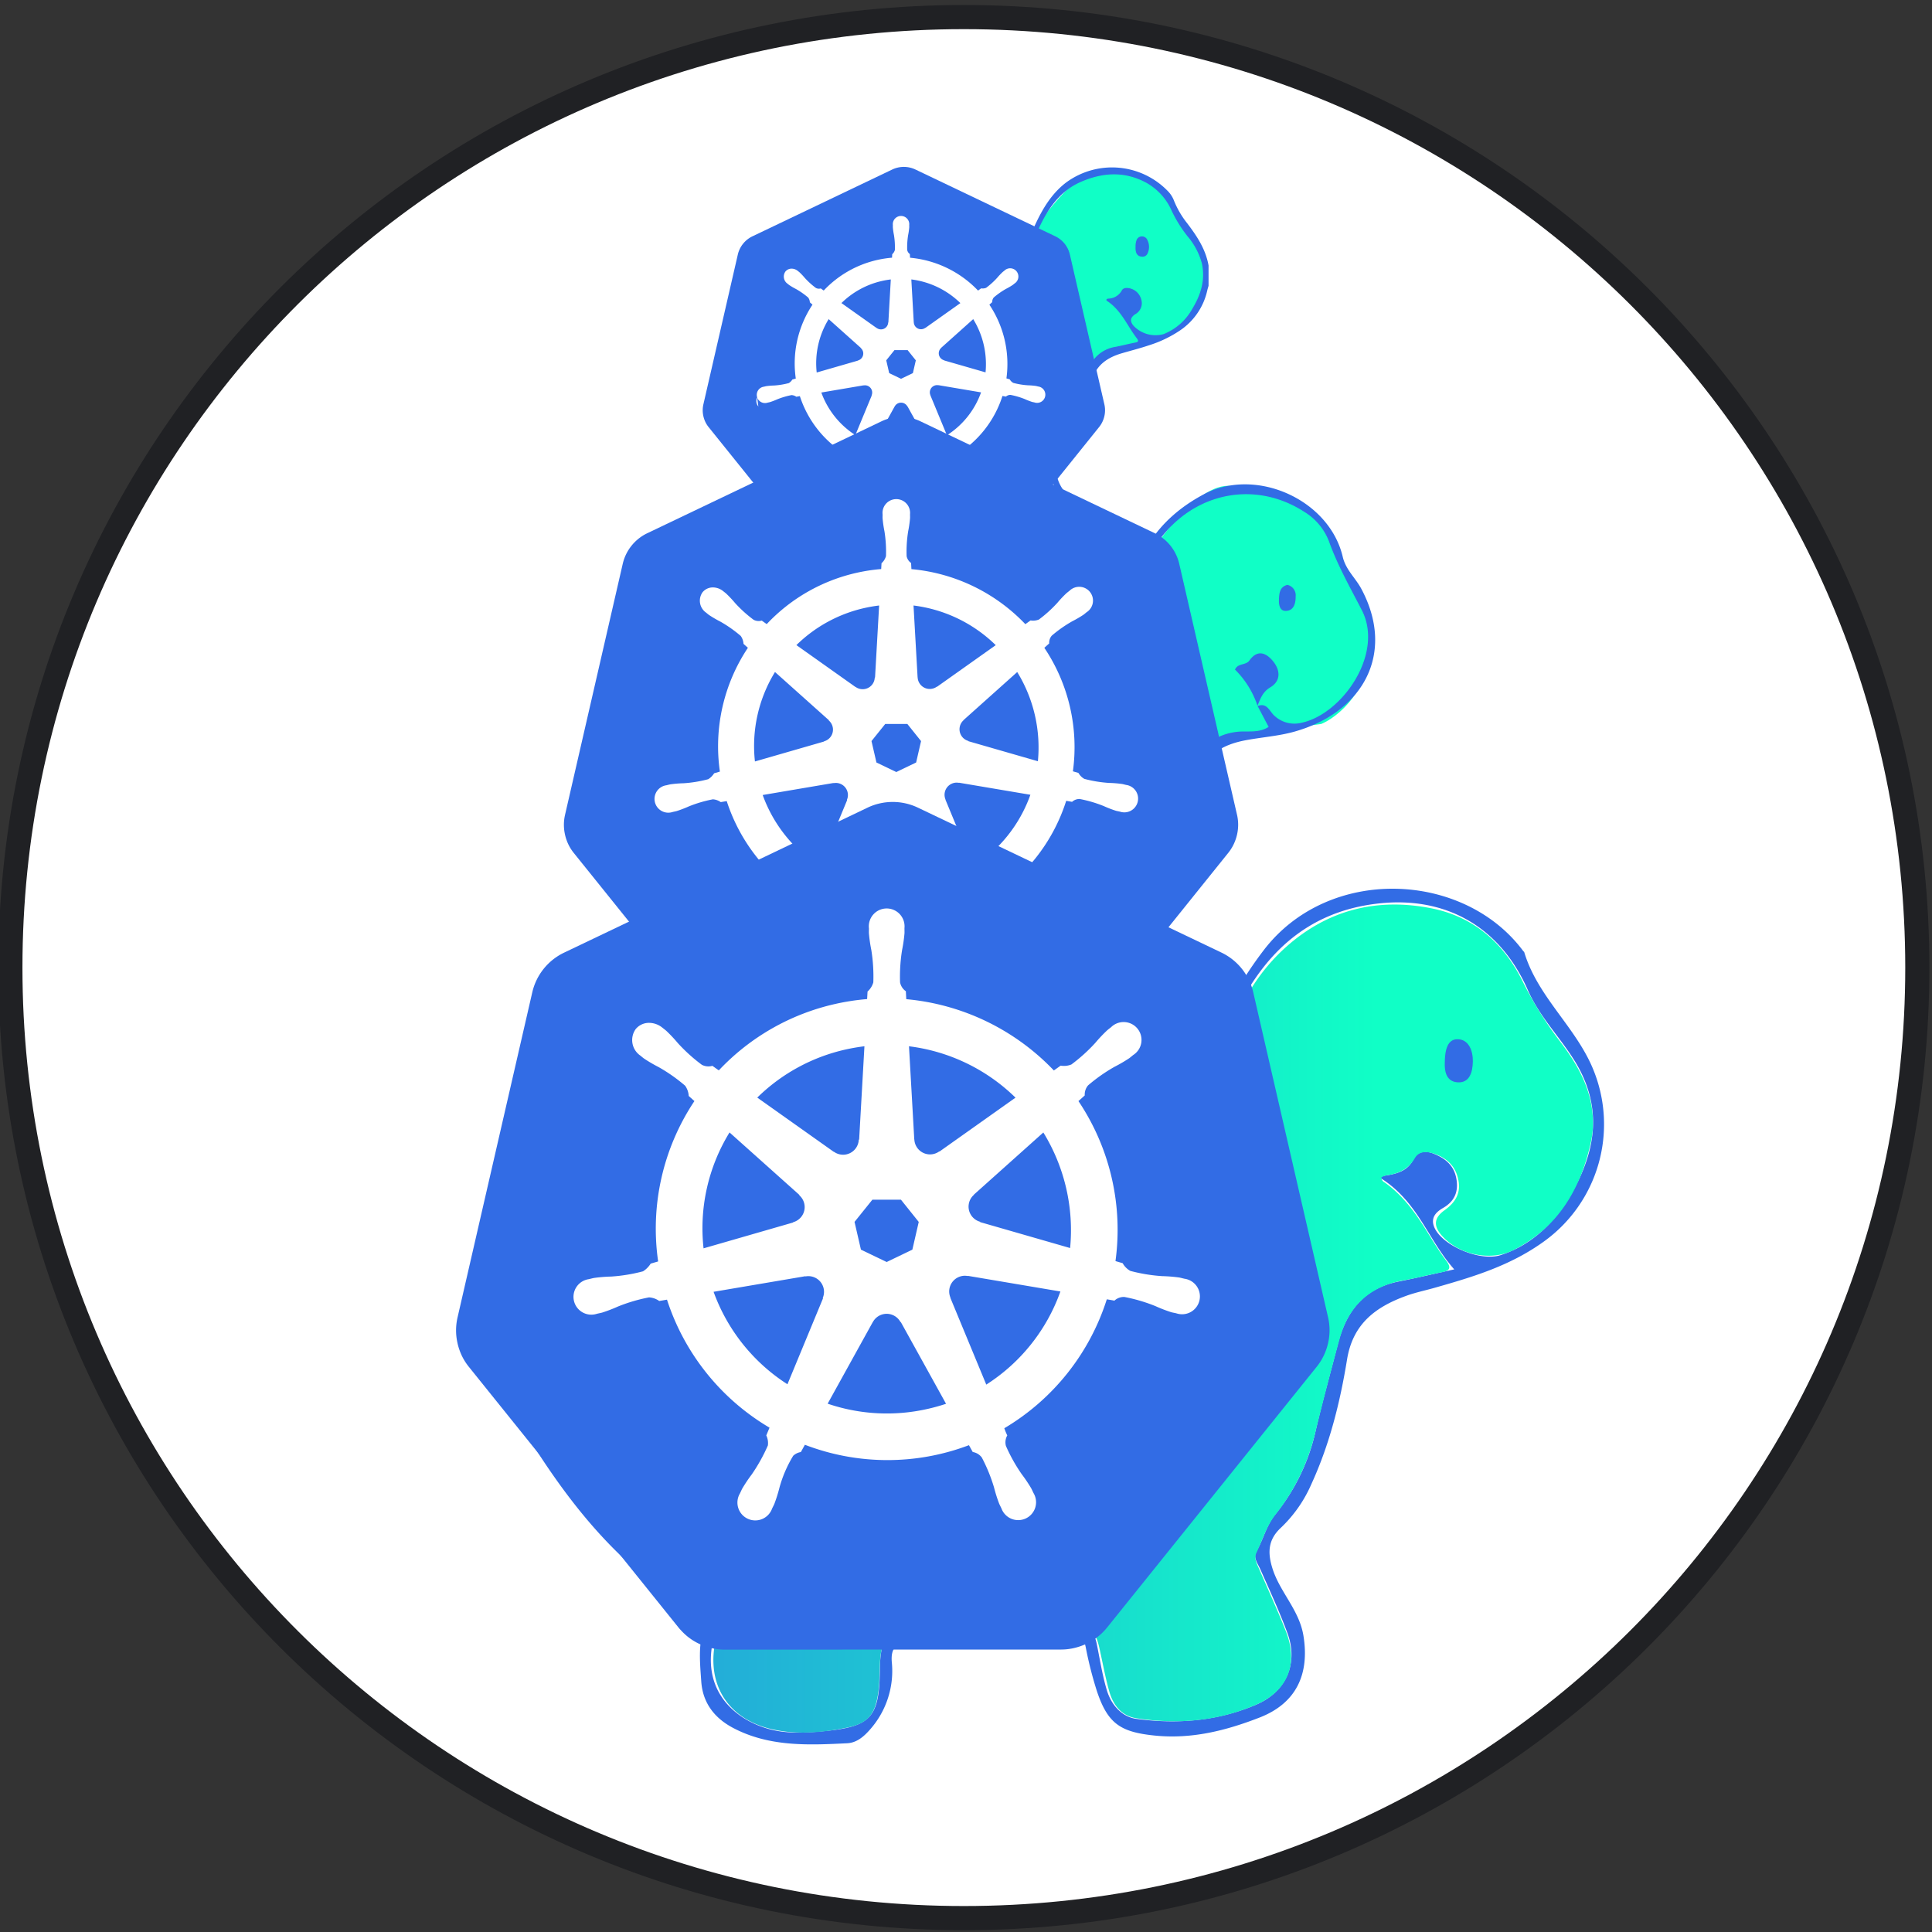<svg xmlns="http://www.w3.org/2000/svg" xmlns:xlink="http://www.w3.org/1999/xlink" data-name="Layer 1" viewBox="0 0 400 400"><rect x="0" y="0" width="400" height="400" fill="#333333" stroke="none"/><rect id="backgroundrect" width="100%" height="100%" x="0" y="0" fill="none" stroke="none"/><defs><style>.cls-1{fill:url(#linear-gradient);}.cls-2{fill:url(#linear-gradient-2);}.cls-3{fill:none;}.cls-4{fill:#326ce5;}.cls-5{fill:#fff;}.cls-6{fill:url(#linear-gradient-3);}</style><linearGradient id="linear-gradient" x1="181.04" y1="121.687" x2="233.395" y2="121.687" gradientUnits="userSpaceOnUse"><stop offset="0" stop-color="#326de6"/><stop offset="1" stop-color="#10ffc6"/></linearGradient><linearGradient id="linear-gradient-2" x1="153.856" y1="42.109" x2="194.099" y2="42.109" xlink:href="#linear-gradient"/><linearGradient id="linear-gradient-3" x1="40.127" y1="287.017" x2="284.873" y2="287.017" xlink:href="#linear-gradient"/></defs><title>kubernetes-cluster-logos_final</title><g class="currentLayer" style=""><title>Layer 1</title><path fill="#ffffff" fill-opacity="1" stroke="#202124" stroke-opacity="1" stroke-width="5" stroke-dasharray="none" stroke-linejoin="miter" stroke-linecap="butt" stroke-dashoffset="" fill-rule="nonzero" opacity="1" marker-start="" marker-mid="" marker-end="" d="M2.147,200.33 C2.147,91.604 90.49,3.536 199.556,3.536 C308.621,3.536 396.964,91.604 396.964,200.33 C396.964,309.057 308.621,397.125 199.556,397.125 C90.49,397.125 2.147,309.057 2.147,200.33 z" id="svg_40" class=""/><g class=""><path class="cls-1" d="M237.892,115.062 s10.213,-16.487 17.804,-14.27 s16.153,1.104 22.12,15.438 c4.176,10.03 7.334,8.395 6.186,17.762 c-1.53,12.472 -10.427,15.89 -10.427,15.89 l-21.149,2.801 z" id="svg_1"/><path class="cls-2" d="M213.827,48.099 s9.353,-14.494 14.96,-12.857 s11.515,-0.264 15.922,10.322 c3.084,7.408 5.417,6.2 4.568,13.117 c-1.13,9.211 -10.431,11.472 -10.431,11.472 l-8.969,3.174 l-4.75,3.936 z" id="svg_2"/><path class="cls-3" d="M210.327,89.801 c0.799,-0.492 0.861,-0.934 0.238,-1.617 a5.128,5.128 0 0 0 -0.95,-0.811 a7.373,7.373 0 0 0 -4.733,-1.038 a6.848,6.848 0 0 0 -3.515,1.28 l-0.571,6.033 a33.895,33.895 0 0 0 4.67,-1.42 A29.735,29.735 0 0 0 210.327,89.801 z" id="svg_3"/><path class="cls-3" d="M214.558,72.741 c-0.55,-1.032 -1.065,-2.084 -1.566,-3.141 c-0.897,-1.889 -1.642,-3.842 -2.367,-5.803 c-0.142,-0.383 -0.255,-0.841 -0.846,-0.716 a3.886,3.886 0 0 0 -2.057,2.43 c0.014,0.065 0.034,0.174 0.062,0.281 c0.394,1.51 0.766,3.026 1.19,4.527 A9.364,9.364 0 0 0 210.998,74.305 c1.505,1.616 1.643,1.609 3.26,0.131 A1.228,1.228 0 0 0 214.558,72.741 z" id="svg_4"/><path class="cls-3" d="M208.702,85.025 a10.627,10.627 0 0 1 3.25,2.467 c0.145,0.151 0.277,0.422 0.532,0.315 c0.25,-0.105 0.168,-0.392 0.166,-0.602 a10.402,10.402 0 0 0 -0.567,-2.866 a5.989,5.989 0 0 1 0.089,-3.705 a15.556,15.556 0 0 1 1.319,-3.073 c0.149,-0.251 0.462,-0.533 0.28,-0.823 c-0.179,-0.286 -0.579,-0.156 -0.861,-0.113 c-1.785,0.275 -2.822,-0.538 -3.49,-2.148 c-0.836,-2.012 -1.663,-4.025 -2.422,-6.067 c-0.964,-2.594 -0.716,-4.875 1.635,-6.661 a1.439,1.439 0 0 0 0.414,-1.999 A48.353,48.353 0 0 0 204.695,52.475 l-0.235,2.479 a17.58,17.58 0 0 1 1.951,3.967 a3.404,3.404 0 0 1 -0.658,3.426 l-0.696,-1.306 a3.776,3.776 0 0 1 -1.371,2.092 l-0.354,3.735 a2.656,2.656 0 0 1 2.408,1.233 c1.848,2.959 3.615,5.975 4.331,9.454 a4.099,4.099 0 0 1 -1.621,4.289 c-2.022,1.604 -4.43,2.351 -6.83,3.104 l-0.081,0.853 q0.452,-0.249 0.931,-0.474 A7.153,7.153 0 0 1 208.702,85.025 z" id="svg_5"/><path class="cls-3" d="M204.885,58.658 c-0.184,-0.481 -0.425,-0.924 -0.645,-1.381 l-0.179,1.893 l0.996,1.869 A3.981,3.981 0 0 0 204.885,58.658 z" id="svg_6"/><path class="cls-3" d="M207.923,80.922 a2.349,2.349 0 0 0 1.096,-3.096 a19.364,19.364 0 0 0 -1.172,-2.865 c-0.937,-1.966 -2.111,-3.811 -2.958,-5.823 c-0.428,-1.015 -0.769,-1.242 -1.688,-0.891 l-0.204,2.153 l0.33,12.717 A17.874,17.874 0 0 0 207.923,80.922 z" id="svg_7"/><path class="cls-3" d="M214.891,85.053 a8.604,8.604 0 0 0 2.284,-5.938 c0,-0.418 0.002,-0.836 -0.002,-1.254 a1.107,1.107 0 0 0 -0.034,-0.248 c-0.191,-0.802 -0.654,-0.982 -1.232,-0.427 a8.781,8.781 0 0 0 -2.336,3.227 a5.892,5.892 0 0 0 0.002,4.407 C213.895,85.592 214.396,85.652 214.891,85.053 z" id="svg_8"/><path class="cls-3" d="M245.87,48.926 a27.606,27.606 0 0 1 -3.268,-5.245 a12.242,12.242 0 0 0 -5.235,-5.823 c-4.526,-2.471 -9.143,-2.168 -13.706,-0.148 c-3.549,1.571 -5.903,4.425 -7.694,7.774 c-3.018,5.645 -3.811,11.344 -0.291,17.104 a10.239,10.239 0 0 1 1.306,7.801 a7.063,7.063 0 0 0 1.285,6.252 a3.245,3.245 0 0 1 0.564,2.781 a16.855,16.855 0 0 1 -8.962,12.349 L199.906,104.826 c1.562,-0.379 2.068,-0.044 2.425,1.539 c0.306,1.361 0.544,2.741 0.911,4.085 a3.458,3.458 0 0 0 3.463,2.845 c0.195,0.017 0.387,0.059 0.581,0.075 a20.096,20.096 0 0 0 10.076,-1.526 c2.864,-1.285 3.881,-3.88 2.763,-6.798 c-0.8,-2.087 -1.693,-4.134 -2.661,-6.148 a1.606,1.606 0 0 1 -0.186,-1.443 a19.449,19.449 0 0 1 2.059,-3.915 a18.671,18.671 0 0 0 3.498,-7.354 c0.747,-2.979 1.467,-5.965 2.293,-8.922 a7.018,7.018 0 0 1 5.738,-5.438 c1.398,-0.269 2.778,-0.628 4.174,-0.902 c0.637,-0.125 0.753,-0.311 0.343,-0.857 c-0.569,-0.758 -1.097,-1.55 -1.596,-2.356 c-1.238,-2 -2.478,-3.994 -4.491,-5.34 c-0.115,-0.077 -0.262,-0.173 -0.221,-0.321 c0.067,-0.236 0.306,-0.201 0.492,-0.232 a3.246,3.246 0 0 0 2.665,-1.635 c0.319,-0.623 0.96,-0.612 1.557,-0.514 a3.198,3.198 0 0 1 2.514,2.411 a2.59,2.59 0 0 1 -1.294,2.989 c-0.987,0.684 -1.104,1.383 -0.384,2.311 a6.247,6.247 0 0 0 6.326,1.78 a11.801,11.801 0 0 0 5.905,-5.228 c1.771,-2.91 2.724,-5.995 1.97,-9.425 A14.35,14.35 0 0 0 245.87,48.926 zm-8.313,3.619 a1.116,1.116 0 0 1 -1.199,0.589 a1.228,1.228 0 0 1 -1.1,-0.772 a3.014,3.014 0 0 1 -0.152,-1.233 a3.543,3.543 0 0 1 0.174,-1.316 a1.163,1.163 0 0 1 1.019,-0.862 a1.208,1.208 0 0 1 1.196,0.625 A3.202,3.202 0 0 1 237.557,52.545 z" id="svg_9"/><path d="M198.608,92.593 c-0.009,1.418 0.101,1.515 1.487,1.231 c0.236,-0.048 0.465,-0.123 0.7,-0.176 l0.571,-6.033 A6.307,6.307 0 0 0 198.608,92.593 z" id="svg_10" class=""/><path class="cls-4" d="M245.81,46.244 a18.759,18.759 0 0 1 -2.742,-4.683 a5.719,5.719 0 0 0 -1.185,-1.899 a16.053,16.053 0 0 0 -21.198,-1.843 c-2.939,2.253 -4.797,5.351 -6.329,8.635 a18.424,18.424 0 0 0 -0.244,15.813 c0.459,1.048 1.008,2.055 1.487,3.094 a5.66,5.66 0 0 1 0.292,4.397 c-0.248,0.702 -0.668,0.793 -1.078,0.253 a10.877,10.877 0 0 1 -1.882,-3.336 a68.561,68.561 0 0 0 -5.483,-12.66 a23.834,23.834 0 0 0 -2.546,-3.722 L204.695,52.475 a48.353,48.353 0 0 1 4.353,7.278 a1.439,1.439 0 0 1 -0.414,1.999 c-2.351,1.787 -2.599,4.067 -1.635,6.661 c0.759,2.042 1.587,4.055 2.422,6.067 c0.669,1.61 1.705,2.423 3.49,2.148 c0.282,-0.044 0.682,-0.173 0.861,0.113 c0.182,0.29 -0.132,0.572 -0.28,0.823 a15.556,15.556 0 0 0 -1.319,3.073 a5.989,5.989 0 0 0 -0.089,3.705 a10.402,10.402 0 0 1 0.567,2.866 c0.003,0.211 0.085,0.497 -0.166,0.602 c-0.256,0.107 -0.387,-0.164 -0.532,-0.315 a10.627,10.627 0 0 0 -3.25,-2.467 a7.153,7.153 0 0 0 -6.233,0.3 q-0.479,0.225 -0.931,0.474 l-0.172,1.815 a6.848,6.848 0 0 1 3.515,-1.28 a7.373,7.373 0 0 1 4.733,1.038 a5.128,5.128 0 0 1 0.95,0.811 c0.623,0.683 0.56,1.125 -0.238,1.617 a29.735,29.735 0 0 1 -4.862,2.426 a33.895,33.895 0 0 1 -4.67,1.42 L199.625,106.005 c1.177,-0.336 1.305,-0.268 1.567,0.961 a33.115,33.115 0 0 0 0.994,3.807 c1.01,2.957 2.436,3.979 5.535,4.23 a21.822,21.822 0 0 0 10.502,-1.981 c3.346,-1.439 4.697,-5.245 3.266,-8.933 a25.61,25.61 0 0 0 -1.743,-3.243 a8.625,8.625 0 0 1 -0.879,-2.076 a3.33,3.33 0 0 1 0.942,-3.583 c2.185,-2.025 3.203,-4.736 4.16,-7.459 a35.262,35.262 0 0 0 1.877,-7.634 c0.459,-3.995 2.943,-5.947 6.486,-6.973 c1.85,-0.536 3.717,-1.014 5.544,-1.629 a24.579,24.579 0 0 0 6.333,-3.011 a13.476,13.476 0 0 0 5.744,-8.351 c0.072,-0.325 0.177,-0.644 0.266,-0.965 V54.975 C249.633,51.619 247.816,48.885 245.81,46.244 zM210.998,74.305 a9.364,9.364 0 0 1 -2.025,-3.986 c-0.424,-1.501 -0.796,-3.017 -1.19,-4.527 c-0.028,-0.107 -0.048,-0.217 -0.062,-0.281 a3.886,3.886 0 0 1 2.057,-2.43 c0.591,-0.125 0.704,0.334 0.846,0.716 c0.726,1.96 1.47,3.913 2.367,5.803 c0.502,1.057 1.016,2.109 1.566,3.141 a1.228,1.228 0 0 1 -0.3,1.695 C212.641,75.914 212.503,75.921 210.998,74.305 zm2.571,6.108 a8.781,8.781 0 0 1 2.336,-3.227 c0.578,-0.556 1.041,-0.375 1.232,0.427 a1.107,1.107 0 0 1 0.034,0.248 c0.003,0.418 0.002,0.836 0.002,1.254 a8.604,8.604 0 0 1 -2.284,5.938 c-0.495,0.599 -0.996,0.539 -1.319,-0.233 A5.892,5.892 0 0 1 213.569,80.413 zM246.857,63.932 a11.801,11.801 0 0 1 -5.905,5.228 a6.247,6.247 0 0 1 -6.326,-1.78 c-0.719,-0.928 -0.603,-1.627 0.384,-2.311 a2.59,2.59 0 0 0 1.294,-2.989 A3.198,3.198 0 0 0 233.789,59.669 c-0.597,-0.098 -1.238,-0.109 -1.557,0.514 a3.246,3.246 0 0 1 -2.665,1.635 c-0.185,0.031 -0.425,-0.004 -0.492,0.232 c-0.042,0.148 0.105,0.244 0.221,0.321 c2.014,1.346 3.253,3.34 4.491,5.34 c0.499,0.806 1.027,1.598 1.596,2.356 c0.41,0.546 0.293,0.732 -0.343,0.857 c-1.397,0.274 -2.777,0.634 -4.174,0.902 a7.018,7.018 0 0 0 -5.738,5.438 c-0.826,2.957 -1.546,5.944 -2.293,8.922 a18.671,18.671 0 0 1 -3.498,7.354 a19.449,19.449 0 0 0 -2.059,3.915 a1.606,1.606 0 0 0 0.186,1.443 c0.968,2.014 1.861,4.061 2.661,6.148 c1.118,2.918 0.101,5.513 -2.763,6.798 a20.096,20.096 0 0 1 -10.076,1.526 c-0.194,-0.016 -0.386,-0.058 -0.581,-0.075 a3.458,3.458 0 0 1 -3.463,-2.845 c-0.367,-1.344 -0.605,-2.724 -0.911,-4.085 c-0.356,-1.583 -0.862,-1.918 -2.425,-1.539 l9.964,-13.055 a16.855,16.855 0 0 0 8.962,-12.349 a3.245,3.245 0 0 0 -0.564,-2.781 a7.063,7.063 0 0 1 -1.285,-6.252 a10.239,10.239 0 0 0 -1.306,-7.801 c-3.52,-5.76 -2.727,-11.459 0.291,-17.104 c1.79,-3.349 4.145,-6.202 7.694,-7.774 c4.562,-2.02 9.18,-2.323 13.706,0.148 a12.242,12.242 0 0 1 5.235,5.823 a27.606,27.606 0 0 0 3.268,5.245 a14.35,14.35 0 0 1 2.957,5.58 C249.581,57.937 248.628,61.021 246.857,63.932 z" id="svg_11"/><path class="cls-4" d="M236.3,48.95 a1.163,1.163 0 0 0 -1.019,0.862 a3.543,3.543 0 0 0 -0.174,1.316 a3.014,3.014 0 0 0 0.152,1.233 a1.228,1.228 0 0 0 1.1,0.772 a1.116,1.116 0 0 0 1.199,-0.589 a3.202,3.202 0 0 0 -0.061,-2.97 A1.208,1.208 0 0 0 236.3,48.95 z" id="svg_12"/><path d="M203.201,68.245 c0.919,-0.351 1.26,-0.123 1.688,0.891 c0.847,2.012 2.021,3.857 2.958,5.823 a19.364,19.364 0 0 1 1.172,2.865 a2.349,2.349 0 0 1 -1.096,3.096 a17.874,17.874 0 0 1 -4.596,2.194 l-0.33,-12.717 z" id="svg_13" class=""/><path class="cls-4" d="M211.497,106.942 c4.259,3.159 8.429,6.15 11.296,10.584 c4.417,6.832 6.785,14.406 8.512,22.241 a18.864,18.864 0 0 0 1.949,5.765 c0.398,0.666 0.679,1.725 1.637,1.586 c1.119,-0.163 1.224,-1.301 1.366,-2.213 c0.438,-2.815 -0.474,-5.386 -1.596,-7.884 c-1.545,-3.44 -2.372,-6.921 -0.961,-10.627 c0.895,3.54 0.55,7.435 2.567,10.646 a10.367,10.367 0 0 1 1.013,9.018 c-1.124,3.644 -1.557,7.103 0.527,10.61 c0.956,1.609 0.444,3.58 -0.185,5.181 c-2.273,5.785 -6.043,10.787 -11.756,13.029 c-25.241,9.907 -49.776,8.729 -73.056,-6.024 c-2.955,-1.873 -5.634,-4.184 -9.336,-6.964 c4.778,8.779 9.801,15.858 16.81,21.279 c2.023,1.564 2.55,2.819 1.783,5.423 c-2.463,8.361 4.414,15.115 13.012,13.061 a18.074,18.074 0 0 1 3.554,-0.905 c3.173,-0.075 4.06,-1.854 4.361,-4.689 c0.646,-6.09 1.918,-6.907 7.986,-5.215 c5.296,1.476 10.631,2.473 16.106,1.575 c3.749,-0.615 4.95,1.002 4.69,4.448 c-0.307,4.083 1.535,6.775 5.445,7.975 a22.521,22.521 0 0 0 15.188,-0.724 c3.438,-1.37 5.267,-4.25 4.076,-8.275 c-0.617,-2.086 -0.867,-4.347 -1.833,-6.25 c-1.941,-3.826 -0.586,-6.797 1.97,-9.493 a30.332,30.332 0 0 0 6.649,-11.129 c1.206,-3.47 2.522,-6.903 3.83,-10.336 c1.593,-4.179 4.509,-6.607 9.074,-7.125 c2.098,-0.238 4.363,0.34 6.482,-1.013 c-0.79,-1.495 -1.541,-2.917 -2.292,-4.339 l-0.074,0.068 c2.012,-0.915 2.558,1.089 3.543,1.944 a6.066,6.066 0 0 0 5.637,1.469 c8.394,-1.777 17.132,-14.268 12.486,-23.299 c-2.409,-4.683 -5.024,-9.259 -6.811,-14.274 a12.385,12.385 0 0 0 -5.155,-6.128 c-9.737,-6.266 -21.806,-4.236 -29.199,4.876 c-3.773,4.65 -5.881,9.978 -7.168,15.72 c0.679,-10.978 5.949,-19.056 15.598,-24.19 c10.796,-5.744 26.014,1.099 28.778,12.942 c0.625,2.677 2.632,4.357 3.836,6.604 c7.109,13.261 0.505,25.53 -13.803,29.578 c-3.258,0.922 -6.707,1.153 -10.054,1.777 c-5.132,0.956 -8.804,3.204 -10.426,8.825 c-2.176,7.541 -4.608,15.088 -11.107,20.505 c-2.696,2.247 -0.922,5.496 0.118,8.019 c4.118,9.985 1.47,14.983 -9.04,16.549 c-1.334,0.199 -2.655,0.486 -5.229,0.964 a57.703,57.703 0 0 1 11.004,10.493 c2.953,3.441 4.847,7.437 7.004,11.377 A142.127,142.127 0 0 1 250.633,254.737 a15.836,15.836 0 0 0 3.25,5.609 c0.646,0.737 0.963,2.442 2.263,1.797 c0.749,-0.371 1.152,-1.777 1.384,-2.791 c0.873,-3.809 -0.262,-7.331 -2.059,-10.6 c-10.338,-18.81 -6.088,-35.944 6.138,-51.985 c13.458,-17.658 41.432,-16.399 53.717,0.083 c0.081,0.109 0.223,0.193 0.259,0.312 c2.782,9.249 10.692,15.485 14.272,24.247 a29.886,29.886 0 0 1 -10.138,35.579 c-7.029,5.094 -14.728,7.369 -22.682,9.634 c-1.964,0.559 -3.98,0.97 -5.893,1.665 c-6.296,2.289 -11.042,5.758 -12.247,13.159 c-1.441,8.859 -3.607,17.598 -7.401,25.845 a27.608,27.608 0 0 1 -6.255,8.968 c-2.693,2.482 -2.845,5.129 -1.787,8.487 c1.553,4.928 5.544,8.575 6.411,13.926 c1.295,7.986 -1.511,13.979 -9.069,16.921 c-7.018,2.732 -14.179,4.541 -21.9,3.719 c-6.868,-0.731 -9.55,-2.416 -11.796,-9.187 a79.069,79.069 0 0 1 -2.311,-9.08 c-0.306,-1.5 -0.673,-2.234 -2.36,-1.68 c-10.298,3.379 -20.795,1.195 -31.22,1.062 c-0.953,-0.012 -1.911,-0.01 -2.858,-0.101 c-2.799,-0.271 -3.939,0.856 -3.716,3.754 a18.282,18.282 0 0 1 -4.5,13.994 c-1.338,1.534 -2.807,2.751 -4.742,2.848 c-8.043,0.404 -16.129,0.761 -23.584,-3.16 c-3.847,-2.023 -6.316,-5.155 -6.621,-9.626 c-0.25,-3.664 -0.651,-7.407 0.495,-10.953 c0.582,-1.8 -0.107,-2.54 -1.372,-3.255 c-14.657,-8.283 -25.054,-20.746 -33.909,-34.683 c-1.353,-2.13 -4.945,-4.519 -0.194,-6.97 c0.163,-0.084 0.23,-0.5 0.22,-0.756 c-0.291,-7.085 4.24,-11.626 8.21,-16.72 c3.06,-3.927 3.771,-9.261 5.083,-14.037 c6.625,-24.115 17.589,-44.806 41.825,-55.611 a21.638,21.638 0 0 0 2.142,-1.183 a6.029,6.029 0 0 0 0.745,-0.656 a8.248,8.248 0 0 0 -1.232,-0.937 c-7.418,-3.693 -8.628,-5.867 -6.728,-13.905 c0.513,-2.169 0.072,-3.21 -1.54,-4.391 c-8.27,-6.061 -13.408,-14.572 -17.89,-23.5 c-1.836,-3.657 0.69,-7.389 2.729,-9.318 c6.569,-6.212 8.53,-14.738 12.418,-22.23 c4.413,-8.504 10.216,-15.442 18.516,-20.106 c2.253,-1.266 2.571,-2.094 0.897,-3.848 l-0.003,0.014 c3.229,1.587 6.213,0.718 9.122,-0.908 l-0.099,-0.137 c6.042,0.345 12.073,-0.986 18.13,-0.094 c0.789,0.116 0.836,-0.878 0.828,-1.564 l-0.129,0.158 c3.217,3.469 7.197,4.12 12.614,1.664 M285.29,243.577 c3.862,-0.405 6.183,-1.025 7.447,-3.752 c0.62,-1.338 2.323,-1.655 3.954,-1.017 c2.423,0.949 4.261,2.358 4.804,5.076 c0.546,2.734 -0.296,4.823 -2.736,6.22 c-1.579,0.904 -2.596,2.118 -1.795,4.003 c1.618,3.807 9.483,7.115 13.691,5.761 c6.744,-2.17 11.369,-6.955 14.757,-12.856 c5.132,-8.937 6.391,-18.043 0.578,-27.41 c-3.077,-4.958 -7.261,-9.134 -9.646,-14.582 c-5.735,-13.101 -16.978,-19.522 -30.949,-17.965 c-15.19,1.693 -24.36,11.004 -30.321,24.18 c-5.067,11.198 -5.459,22.619 0.987,33.27 c3.283,5.424 4.576,10.573 3.261,16.599 c-1.147,5.256 -0.935,10.273 2.75,14.66 c1.658,1.974 1.436,4.43 0.998,6.657 c-2.196,11.163 -8.256,19.882 -18.09,25.417 c-17.413,9.801 -36.295,14.225 -56.286,14.643 c-20.355,0.425 -39.811,-2.569 -58.015,-12.257 c-5.732,-3.051 -10.944,-6.831 -16.757,-10.828 c5.374,10.539 19.832,25.483 31.388,32.162 c2.919,1.687 3.711,3.251 2.755,6.446 c-3.429,11.449 3.629,17.8 10.889,19.905 c3.694,1.071 7.523,0.888 11.355,0.536 c9.956,-0.917 11.743,-2.758 11.857,-12.653 c0.089,-7.743 2.029,-9.506 9.67,-8.138 c10.29,1.842 20.53,2.322 30.733,-0.348 c2.882,-0.754 4.002,0.579 4.513,3.096 c0.648,3.194 1.146,6.438 2.082,9.548 c0.903,2.999 3.057,5.512 6.135,5.926 c8.478,1.138 16.875,0.447 24.842,-2.977 c6.146,-2.641 8.732,-8.536 6.399,-14.821 c-1.654,-4.456 -3.656,-8.786 -5.583,-13.136 c-0.552,-1.247 -1.588,-2.488 -0.807,-3.807 c1.453,-2.456 2.02,-5.329 3.884,-7.592 a41.877,41.877 0 0 0 8.396,-17.501 c1.382,-5.965 3.042,-11.867 4.565,-17.8 c1.714,-6.677 5.321,-11.481 12.49,-12.902 c3.772,-0.747 7.516,-1.633 11.603,-2.528 C295.538,256.621 293.521,248.418 285.29,243.577 zm-31.943,31.553 c-7.964,0.83 -8.023,0.856 -11.353,-6.621 c-1.548,-3.476 -2.879,-7.053 -4.204,-10.623 c-1.993,-5.366 -2.111,-10.333 2.991,-14.31 c1.328,-1.035 2.695,-2.371 1.621,-4.539 c-5.866,-11.839 -12.811,-22.8 -24.158,-30.262 c-2.062,-1.356 -3.653,-1.869 -5.988,0.197 c-9.354,8.278 -26.011,7.402 -35.636,1.323 a6.476,6.476 0 0 1 -2.885,-3.81 c-0.191,-0.656 -0.222,-1.909 -1.351,-1.65 a6.721,6.721 0 0 0 -3.799,2.252 c-0.771,0.965 0.03,1.661 0.676,2.433 a23.931,23.931 0 0 0 11.67,7.774 c5.35,1.617 6.028,2.731 5.217,8.237 c-1.236,8.393 -3.846,16.419 -6.558,24.415 c-1.993,5.878 -4.997,8.43 -10.99,7.653 C156.35,256.01 145.033,252.063 136.635,242.242 c-0.625,-0.731 -1.061,-2.305 -2.454,-1.272 c-1.191,0.884 -2.379,2.066 -1.603,3.794 a8.517,8.517 0 0 0 1.735,2.237 c3.704,3.852 8.745,5.385 13.441,7.391 c4.354,1.86 6.545,4.962 7.486,9.414 c1.808,8.558 -0.949,16.123 -4.998,23.357 c-1.317,2.352 -3.411,3.29 -6.53,2.878 c-3.744,-0.495 -7.087,-2.199 -11.294,-3.153 c5.234,6.531 7.611,12.998 3.781,20.447 c-1.047,2.036 0.753,2.314 1.788,2.896 c1.562,0.877 1.796,-0.452 2.066,-1.525 c1.513,-6.009 5.13,-10.411 11.405,-10.584 c10.827,-0.299 23.065,3.87 24.218,18.19 c0.083,1.033 -0.638,2.832 1.272,2.896 c1.587,0.054 1.141,-1.581 1.351,-2.533 c2.667,-12.053 12.402,-14.483 20.976,-13.627 c7.047,0.703 13.244,3.274 15.821,10.845 c0.26,0.765 0.497,1.955 1.973,1.457 c-1.353,-7.684 0.005,-14.394 7.221,-18.713 c4.134,-2.474 8.475,-4.401 13.533,-3.514 c4.896,0.859 8.313,4.038 11.919,8.091 c1.302,-5.251 -2.089,-9.218 -1.438,-13.708 C248.966,282.95 251.033,279.097 253.347,275.13 zm-84.9,-20.758 c5.142,-0.5 7.804,-1.377 9.025,-6.452 q2.38,-9.891 5.047,-19.713 c1.636,-6.032 1.68,-5.939 -3.944,-8.567 c-4.619,-2.159 -9.896,-3.544 -12.182,-8.864 c-1.288,-2.997 -3.13,-2.927 -5.473,-1.396 A74.614,74.614 0 0 0 137.142,234.091 c-1.242,2.098 -1.221,3.945 0.586,5.893 C146.042,248.948 156.84,252.499 168.447,254.372 zM152.908,264.545 c0.754,-2.489 -1.329,-4.259 -4.586,-5.676 a65.565,65.565 0 0 1 -13.708,-7.973 c-4.04,-3.09 -4.709,-3.103 -6.253,1.686 c-2.081,6.454 -3.767,13.036 -5.678,19.546 c-0.41,1.398 0.217,2.272 1.017,3.278 c5.036,6.329 12.064,9.519 19.315,12.367 c1.697,0.666 2.619,-0.238 3.712,-1.534 C151.731,280.309 152.113,273.102 152.908,264.545 zm3.06,36.501 c-6.186,-0.215 -9.907,1.306 -12.083,5.554 c-1.892,3.694 -1.061,5.865 2.852,7.206 c7.086,2.428 14.425,3.864 21.759,5.312 c2.986,0.59 4.02,-0.915 3.967,-3.565 a11.46,11.46 0 0 0 -1.828,-6.156 A17.987,17.987 0 0 0 155.968,301.046 zm-20.309,-0.847 c-0.076,-6.847 -8.995,-16.014 -15.859,-16.301 c-6.046,-0.253 -8.804,4.259 -6.064,9.741 c3.015,6.032 8.751,8.658 14.237,11.573 C132.591,307.666 135.718,305.562 135.659,300.199 zm83.231,10.047 c0.291,1.434 -0.999,4.057 2.59,3.348 a70.188,70.188 0 0 0 23.812,-9.252 c1.621,-1.011 1.636,-1.784 0.537,-3.159 c-3.396,-4.248 -10.576,-5.846 -16.924,-3.669 C223.205,299.468 219.002,304.751 218.89,310.246 zm-29.747,9.229 c5.603,-0.309 12.357,-0.756 19.106,-1.738 c4.031,-0.586 3.655,-2.146 2.099,-4.636 c-5.487,-8.782 -20.771,-9.32 -26.789,-0.928 c-1.359,1.895 -2.683,4.303 -1.692,6.408 c0.878,1.865 3.468,0.607 5.278,0.887 C187.411,319.511 187.688,319.475 189.143,319.475 zm3.427,-117.799 c-4.85,-0.122 -9.77,0.071 -14.544,2.176 c-1.898,0.837 -2.075,1.348 -0.986,2.733 a11.395,11.395 0 0 0 2.256,2.335 c6.412,4.513 23.972,3.492 30.087,-1.537 c2.209,-1.816 1.718,-2.861 -0.625,-3.477 C203.517,202.53 198.344,200.533 192.57,201.676 zM238.798,251.219 c1.791,5.542 2.438,11.182 4.975,16.2 a23.419,23.419 0 0 0 3.766,4.777 c1.243,1.379 2.788,1.881 4.193,0.252 c1.276,-1.48 4.201,-2.202 2.608,-5.164 a143.4,143.4 0 0 1 -8.699,-19.789 c-0.339,-0.951 -0.938,-2.561 -2.154,-1.853 A10.143,10.143 0 0 0 238.798,251.219 zm-45.339,-52.29 a99.709,99.709 0 0 1 14.08,2.086 c1.008,0.205 2.467,1.3 2.944,0.396 c1.061,-2.012 -0.37,-4.181 -0.421,-6.32 c-0.031,-1.316 -1.038,-1.435 -2.044,-1.3 c-5.882,0.785 -11.59,-0.516 -17.352,-1.334 c-5.864,-0.832 -6.032,-0.542 -6.589,5.397 c-0.148,1.577 0.346,1.911 1.722,1.771 C188.357,199.366 190.919,199.157 193.459,198.929 zm57.443,89.583 c0.011,1.898 -0.119,3.8 1.006,5.521 c0.807,1.234 1.498,1.892 2.748,0.438 c4.102,-4.769 6.213,-10.16 5.268,-16.515 c-0.345,-2.321 -1.596,-2.86 -3.236,-1.119 C253.597,280.12 250.641,283.538 250.902,288.512 zm-132.866,-8.834 l6.865,1.63 C121.039,276.599 120.611,276.498 118.036,279.679 z" id="svg_14"/><path class="cls-4" d="M180.91,41.906 c-1.006,3.388 1.043,5.137 3.725,5.987 c2.645,0.839 3.005,2.532 2.473,4.669 a85.658,85.658 0 0 1 -2.896,9.744 c-0.864,2.273 -3.014,2.418 -5.178,2.028 c-4.379,-0.79 -8.329,-2.42 -11.436,-5.736 c-0.45,-0.481 -0.949,-1.233 -1.625,-0.684 c-0.797,0.648 -0.319,1.434 0.197,2.135 c1.124,1.528 2.913,2.075 4.5,2.664 c2.942,1.093 3.937,3.342 3.935,6.022 c-0.003,3.156 -0.696,6.29 -3.215,8.518 c-1.684,1.489 -3.303,-0.635 -5.428,-0.375 c1.327,2.8 1.412,5.725 0.957,9.137 c2.03,-4.179 4.905,-5.885 9.238,-4.6 c3.851,1.142 6.287,3.425 6.338,8.14 c5.29,-7.776 10.533,-8.323 16.582,-2.035 c0.574,-2.728 0.93,-5.466 3.645,-6.875 c0.444,-0.23 0.786,-0.872 -0.212,-0.896 a3.308,3.308 0 0 0 -1.116,0.411 c4.594,-4.577 7.572,1.291 11.53,1.778 c0.135,-2.157 -1.535,-4.482 0.466,-6.458 l-0.101,-0.096 c0.336,1.516 -0.786,3.403 0.727,4.539 c1.146,0.861 1.544,-1.209 2.638,-1.201 l-0.077,-0.054 c-0.375,2.948 -2.44,4.761 -4.637,6.246 c-12.985,8.776 -38.426,8.131 -51.025,-1.194 c-0.632,-0.468 -1.417,-0.827 -1.538,-1.757 c1.332,0.636 2.688,1.23 3.992,1.924 c1.253,0.667 2.2,0.334 2.565,-0.927 c0.983,-3.397 -1.208,-5.323 -3.562,-7.075 c-1.536,-1.144 -3.327,-1.757 -4.745,-0.052 c-2.025,2.436 0.456,3.858 1.583,5.551 a4.396,4.396 0 0 1 0.318,0.733 c-3.425,0.375 -4.275,-0.825 -3.649,-4.067 c0.926,-4.801 5.052,-7.868 6.315,-12.428 c-0.255,1.959 -1.68,4.06 -0.488,5.846 c1.849,2.772 4.751,5.201 7.998,4.876 c3.105,-0.31 3.079,-3.966 3.576,-6.584 c0.47,-2.48 0.066,-4.44 -2.679,-5.517 a18.543,18.543 0 0 1 -4.438,-2.827 c-1.184,-0.926 -1.955,-0.438 -2.786,0.382 c0.924,-3.251 1.481,-6.697 4.661,-8.745 c-1.929,2.656 -0.619,4.27 1.557,6.045 c2.754,2.247 5.983,3.137 9.243,3.967 c2.594,0.661 4.488,-0.335 5.191,-3.14 c0.657,-2.621 1.383,-5.226 2.138,-7.821 c0.199,-0.685 0.456,-1.66 -0.106,-1.862 c-3.407,-1.221 -5.438,-4.516 -8.827,-5.713 c1.223,-0.873 2.447,-1.745 3.671,-2.605 C180.905,41.94 180.91,41.906 180.91,41.906 zm-7.275,40.107 c-1.969,0.181 -3.782,0.908 -4.216,3.051 c-0.471,2.323 1.639,2.388 3.111,2.866 a19.576,19.576 0 0 0 3.894,1.076 c1.481,0.155 3.483,1.628 4.395,-0.195 c1.046,-2.09 -0.556,-3.852 -2.205,-5.14 A8.499,8.499 0 0 0 173.636,82.013 zm15.199,8.111 a12.863,12.863 0 0 0 3.248,-0.409 c1.552,-0.614 4.565,0.774 4.48,-1.759 c-0.075,-2.261 -2.786,-3.042 -5.034,-3.377 a5.818,5.818 0 0 0 -3.581,0.549 c-1.505,0.776 -3.055,1.898 -2.808,3.659 C185.45,91.003 187.583,89.647 188.834,90.124 zm17.345,-9.186 c-1.972,-0.101 -3.831,1.055 -5.337,2.959 a2.909,2.909 0 0 0 -0.527,3.027 c0.596,1.361 1.882,0.731 2.822,0.479 a29.871,29.871 0 0 0 6.757,-2.566 c2.244,-1.235 1.359,-2.113 -0.109,-3.101 A6.149,6.149 0 0 0 206.179,80.938 z" id="svg_15"/><path class="cls-4" d="M213.389,75.48 c0.348,-1.83 0.816,-3.341 -2.185,-3.518 c-3.723,-0.22 -3.317,-4.007 -4.47,-6.407 c0.469,-0.274 1.754,0.307 1.401,-0.646 c-0.803,-2.173 0.647,-3.38 1.564,-4.85 c-2.013,2.632 -0.167,5.147 0.32,7.646 c0.354,1.814 1.307,4.079 3.524,3.453 c2.514,-0.71 0.754,-2.861 0.557,-4.421 c-0.05,-0.397 -0.056,-0.8 -0.083,-1.2 c0.613,1.255 1.883,1.249 2.989,1.56 l-0.002,-0.012 c-0.68,1.806 -0.149,3.393 0.634,5.075 c1.076,2.313 1.347,4.678 -1.062,6.508 l0.077,0.054 c0.111,-0.792 0.203,-1.588 0.336,-2.376 c0.179,-1.058 0.69,-2.397 -0.288,-3.034 c-1.331,-0.867 -1.647,0.878 -2.428,1.457 c-0.31,0.23 -0.656,0.412 -0.985,0.616 z" id="svg_16"/><path class="cls-4" d="M201.863,45.19 c-1.365,0.023 -2.454,-0.923 -4.15,0.035 c-6.605,3.732 -11.777,2.558 -16.8,-3.307 c-0.003,-0.013 -0.009,0.022 -0.01,0.008 c0.72,0.701 1.766,-0.278 2.572,0.623 a10.16,10.16 0 0 0 12.086,2.603 c0.715,-0.345 1.653,-0.606 1.578,-1.571 c-0.082,-1.07 -1.167,-0.883 -1.885,-1.146 c-3.065,-1.123 -6.361,0.027 -9.413,-1.01 c5.801,-0.745 11.459,-0.808 16.073,3.71 z" id="svg_17"/><path class="cls-4" d="M189.063,54.442 c-0.256,1.469 -0.429,2.958 -0.784,4.402 c-1.042,4.239 -0.434,5.108 3.825,5.383 c4.029,0.26 7.732,-0.971 11.772,-2.784 c-3.116,3.251 -11.952,4.94 -15.149,3.239 A2.267,2.267 0 0 1 187.282,62.432 c0.3,-2.702 -0.455,-5.671 1.848,-7.908 z" id="svg_18"/><path class="cls-4" d="M175.603,105.076 c-3.803,0.566 -5.806,-0.649 -5.525,-4.201 c0.31,-3.926 -1.154,-6.238 -4.349,-8.219 a15.234,15.234 0 0 1 -5.878,-6.699 c3.422,3.077 6.604,6.418 10.388,9.078 c1.455,1.022 0.471,2.807 0.492,4.232 c0.049,3.306 1.41,5.405 4.858,5.833 A0.05,0.05 0 0 0 175.603,105.076 z" id="svg_19"/><path class="cls-4" d="M206.873,65.702 c-4.166,-1.633 -10.365,2.04 -10.532,6.259 c-0.069,1.75 0.036,3.513 -0.128,5.252 c-0.241,2.553 0.9,3.448 3.299,3.095 c-2.702,1.768 -4.019,0.797 -4.122,-2.192 a66.305,66.305 0 0 1 0.036,-7.681 c0.394,-4.803 5.332,-4.22 8.003,-6.339 C204.678,63.107 206.287,63.923 206.873,65.702 z" id="svg_20"/><path class="cls-4" d="M184.722,104.182 c0.039,-0.539 0.095,-1.078 0.114,-1.618 c0.178,-5.199 0.542,-5.549 5.706,-4.942 c2.663,0.313 5.234,1.002 8.013,0.439 c4.576,-0.927 4.933,-0.472 4.897,4.483 l0.129,-0.157 c-0.827,-3.348 -2.538,-4.922 -6.184,-3.48 c-1.041,0.412 -2.403,0.067 -3.612,-0.014 c-6.922,-0.464 -6.921,-0.472 -9.162,5.152 z" id="svg_21"/><path class="cls-4" d="M189.13,54.523 c-0.94,-3.525 0.111,-5.452 4.057,-5.564 c1.85,-0.053 3.823,-0.265 5.398,-1.549 c1.038,-0.846 1.948,-0.708 2.954,0.5 c-3.441,0.628 -6.317,2.494 -9.881,2.419 c-2.271,-0.048 -1.793,2.661 -2.605,4.102 C189.063,54.442 189.13,54.523 189.13,54.523 z" id="svg_22"/><path class="cls-4" d="M201.915,45.135 c4.139,1.847 6.01,5.531 7.418,9.591 c-2.087,-3.51 -5.033,-6.314 -7.47,-9.536 z" id="svg_23"/><path class="cls-4" d="M183.504,81.921 c-6.749,-0.537 -8.632,-2.287 -8.237,-7.059 C175.41,79.655 179.394,80.315 183.504,81.921 z" id="svg_24"/><path class="cls-4" d="M217.006,67.097 a16.074,16.074 0 0 0 -1.512,-5.792 c-0.859,-1.768 -2.18,-3.43 -1.718,-5.66 c1.146,3.788 4.48,6.917 3.23,11.434 A0.06,0.06 0 0 0 217.006,67.097 z" id="svg_25"/><path class="cls-4" d="M203.3,284.016 a75.547,75.547 0 0 0 0.056,8.16 c0.439,4.022 -1.526,6.527 -5.007,7.318 c-12.716,2.889 -25.293,3.378 -37.149,-3.496 c-4.671,-2.709 -6.06,-6.818 -4.821,-11.753 c1.621,-6.454 3.529,-12.84 5.484,-19.203 c0.818,-2.663 3.188,-3.255 5.636,-2.942 c7.41,0.948 14.818,1.934 22.189,3.141 a9.024,9.024 0 0 0 3.915,-0.445 c4.767,-1.181 8.761,1.328 9.672,6.176 C204.086,275.292 203.659,279.662 203.3,284.016 zm-2.034,-1.207 c0,-3.681 -0.247,-6.419 0.054,-9.096 c0.551,-4.895 -1.35,-6.885 -6.161,-5.685 a14.656,14.656 0 0 1 -6.428,0.234 c-6.927,-1.315 -13.847,-2.671 -20.78,-3.956 c-2.063,-0.382 -4.018,-0.617 -4.737,2.278 q-2.248,9.065 -4.867,18.036 c-0.877,3.018 -0.131,5.215 2.32,7.128 C172.083,300.659 184.651,301.633 197.995,297.262 c3.314,-1.085 3.898,-3.85 3.745,-6.892 C201.598,287.528 201.386,284.69 201.266,282.81 z" id="svg_26"/><path class="cls-4" d="M201.289,152.517 c-0.54,3.57 -1.15,7.593 -1.757,11.616 c-0.336,2.224 -2.176,2.884 -3.864,2.978 c-7.338,0.409 -14.616,0.325 -21.165,-3.871 c-3.666,-2.349 -4.638,-5.452 -3.109,-9.402 c1.223,-3.159 2.653,-6.24 3.816,-9.42 c0.931,-2.545 2.57,-3.247 5.076,-2.625 c5.614,1.393 11.133,3.045 17.02,3.362 C201.228,145.366 201.246,148.982 201.289,152.517 z" id="svg_27"/><path class="cls-4" d="M228.654,83.74 l-0,0.002 L221.497,52.657 a5.587,5.587 0 0 0 -2.996,-3.727 l-28.968,-13.831 a5.582,5.582 0 0 0 -4.808,0 L155.763,48.937 a5.586,5.586 0 0 0 -2.997,3.727 L145.621,83.748 a5.469,5.469 0 0 0 -0.002,2.386 a5.546,5.546 0 0 0 0.202,0.706 a5.382,5.382 0 0 0 0.551,1.12 c0.098,0.15 0.202,0.296 0.315,0.437 l20.047,24.925 c0.088,0.108 0.184,0.207 0.28,0.308 a5.515,5.515 0 0 0 1.057,0.876 a5.719,5.719 0 0 0 1.585,0.689 a5.462,5.462 0 0 0 1.408,0.194 h0.312 l31.837,-0.007 a5.337,5.337 0 0 0 0.579,-0.034 a5.533,5.533 0 0 0 0.817,-0.156 a5.698,5.698 0 0 0 0.568,-0.181 c0.145,-0.055 0.289,-0.111 0.429,-0.178 a5.733,5.733 0 0 0 0.608,-0.338 a5.464,5.464 0 0 0 1.33,-1.177 l0.611,-0.76 l19.429,-24.17 a5.416,5.416 0 0 0 0.866,-1.555 a5.617,5.617 0 0 0 0.206,-0.708 A5.456,5.456 0 0 0 228.654,83.74 zM156.678,83.562 a1.733,1.733 0 0 1 0.092,-1.309 c0.064,0.641 0.148,1.275 0.246,1.904 A1.734,1.734 0 0 1 156.678,83.562 zM186.776,45.193 a1.306,1.306 0 0 1 0.638,-0.017 C187.201,45.181 186.988,45.183 186.776,45.193 z" id="svg_28"/><path class="cls-5" d="M214.946,80.021 c-0.145,-0.033 -0.351,-0.09 -0.493,-0.116 a14.316,14.316 0 0 0 -1.626,-0.131 a15.855,15.855 0 0 1 -3.041,-0.499 a1.906,1.906 0 0 1 -0.732,-0.736 l-0.684,-0.199 a22.029,22.029 0 0 0 -3.531,-15.258 c0.175,-0.159 0.507,-0.453 0.6,-0.539 a1.341,1.341 0 0 1 0.318,-0.961 a15.866,15.866 0 0 1 2.521,-1.772 a14.099,14.099 0 0 0 1.409,-0.822 c0.109,-0.081 0.259,-0.21 0.373,-0.302 a1.704,1.704 0 1 0 -2.112,-2.651 c-0.115,0.091 -0.273,0.211 -0.376,0.3 a14.062,14.062 0 0 0 -1.12,1.185 a15.88,15.88 0 0 1 -2.285,2.068 a1.884,1.884 0 0 1 -1.029,0.112 l-0.645,0.461 a22.219,22.219 0 0 0 -14.073,-6.8 c-0.016,-0.225 -0.035,-0.634 -0.041,-0.757 a1.343,1.343 0 0 1 -0.553,-0.848 a15.881,15.881 0 0 1 0.192,-3.076 a14.103,14.103 0 0 0 0.231,-1.612 c0.005,-0.136 -0.003,-0.335 -0.003,-0.482 a1.704,1.704 0 1 0 -3.391,0.002 c0,0.016 0.003,0.031 0.004,0.047 c-0.002,0.141 -0.009,0.311 -0.004,0.434 a14.25,14.25 0 0 0 0.232,1.613 a15.858,15.858 0 0 1 0.189,3.075 a1.848,1.848 0 0 1 -0.551,0.877 l-0.04,0.718 a22.114,22.114 0 0 0 -3.065,0.471 a21.809,21.809 0 0 0 -11.077,6.329 q-0.309,-0.213 -0.613,-0.434 a1.339,1.339 0 0 1 -1.007,-0.098 a15.821,15.821 0 0 1 -2.285,-2.065 a14.166,14.166 0 0 0 -1.116,-1.185 c-0.103,-0.088 -0.261,-0.209 -0.377,-0.301 a2.021,2.021 0 0 0 -1.182,-0.446 a1.633,1.633 0 0 0 -1.351,0.598 a1.797,1.797 0 0 0 0.417,2.5 l0.026,0.018 c0.111,0.091 0.247,0.207 0.35,0.282 a14.162,14.162 0 0 0 1.405,0.822 A15.814,15.814 0 0 1 167.335,61.616 a1.883,1.883 0 0 1 0.341,0.978 l0.543,0.485 a21.939,21.939 0 0 0 -3.459,15.295 l-0.71,0.206 a2.344,2.344 0 0 1 -0.729,0.734 a15.824,15.824 0 0 1 -3.039,0.501 a14.167,14.167 0 0 0 -1.626,0.131 c-0.13,0.024 -0.311,0.07 -0.453,0.105 l-0.015,0.003 l-0.024,0.007 a1.702,1.702 0 1 0 0.753,3.304 l0.025,-0.003 c0.011,-0.003 0.021,-0.009 0.032,-0.01 c0.14,-0.031 0.316,-0.066 0.439,-0.099 a14.296,14.296 0 0 0 1.521,-0.583 a15.877,15.877 0 0 1 2.956,-0.87 a1.88,1.88 0 0 1 0.975,0.344 l0.739,-0.127 a22.063,22.063 0 0 0 9.777,12.207 l-0.309,0.739 a1.682,1.682 0 0 1 0.151,0.959 a16.561,16.561 0 0 1 -1.535,2.757 a14.134,14.134 0 0 0 -0.909,1.355 c-0.067,0.128 -0.153,0.323 -0.218,0.457 a1.703,1.703 0 1 0 3.062,1.453 l0.003,-0.004 v-0.004 c0.065,-0.133 0.156,-0.307 0.21,-0.431 a14.016,14.016 0 0 0 0.489,-1.554 a11.858,11.858 0 0 1 1.313,-3.046 a1.377,1.377 0 0 1 0.731,-0.357 l0.385,-0.695 a21.941,21.941 0 0 0 15.645,0.039 c0.107,0.192 0.309,0.559 0.362,0.652 a1.34,1.34 0 0 1 0.865,0.526 a15.79,15.79 0 0 1 1.164,2.851 a14.174,14.174 0 0 0 0.492,1.554 c0.055,0.125 0.145,0.302 0.21,0.434 a1.703,1.703 0 1 0 3.065,-1.449 c-0.065,-0.134 -0.154,-0.329 -0.221,-0.456 a14.088,14.088 0 0 0 -0.909,-1.351 a15.816,15.816 0 0 1 -1.503,-2.692 a1.331,1.331 0 0 1 0.13,-1 a5.831,5.831 0 0 1 -0.282,-0.684 A22.062,22.062 0 0 0 207.545,81.985 c0.219,0.035 0.601,0.101 0.725,0.127 a1.341,1.341 0 0 1 0.948,-0.352 a15.859,15.859 0 0 1 2.957,0.87 a14.115,14.115 0 0 0 1.522,0.587 c0.122,0.032 0.297,0.063 0.438,0.094 c0.011,0.003 0.022,0.009 0.033,0.011 l0.024,0.003 a1.702,1.702 0 1 0 0.754,-3.304 zM198.837,62.753 l-7.245,5.136 l-0.025,-0.011 a1.496,1.496 0 0 1 -2.375,-1.141 l-0.008,-0.003 l-0.503,-8.88 A17.615,17.615 0 0 1 198.837,62.753 zm-13.649,9.733 h2.727 l1.696,2.119 l-0.608,2.644 L186.553,78.427 l-2.456,-1.181 l-0.609,-2.645 zm-2.566,-14.32 a17.948,17.948 0 0 1 1.809,-0.311 l-0.504,8.893 l-0.037,0.017 a1.495,1.495 0 0 1 -2.372,1.146 l-0.014,0.008 l-7.293,-5.171 A17.462,17.462 0 0 1 182.622,58.165 zM171.567,66.071 l6.658,5.954 l-0.007,0.037 a1.495,1.495 0 0 1 -0.587,2.569 l-0.007,0.029 l-8.534,2.463 A17.456,17.456 0 0 1 171.567,66.071 zm8.915,15.819 L177.091,90.084 a17.553,17.553 0 0 1 -7.044,-8.817 l8.75,-1.486 l0.015,0.019 a1.468,1.468 0 0 1 0.294,-0.026 a1.495,1.495 0 0 1 1.351,2.083 zm10.009,10.538 A17.53,17.53 0 0 1 180.924,91.936 l4.304,-7.782 h0.007 a1.496,1.496 0 0 1 2.634,-0.003 h0.032 l4.314,7.795 Q191.375,92.227 190.491,92.428 zm5.56,-2.311 l-3.426,-8.278 l0.01,-0.015 a1.496,1.496 0 0 1 0.725,-1.938 a1.481,1.481 0 0 1 0.572,-0.149 a1.443,1.443 0 0 1 0.343,0.025 l0.015,-0.018 L203.119,81.237 A17.487,17.487 0 0 1 196.051,90.117 zM204.046,77.094 l-8.577,-2.471 l-0.008,-0.036 a1.496,1.496 0 0 1 -0.586,-2.57 l-0.003,-0.017 l6.621,-5.926 A17.787,17.787 0 0 1 204.046,77.094 z" id="svg_29"/><path class="cls-6" d="M286.004,243.763 a3.641,3.641 0 0 1 0.959,-0.408 c2.532,-0.321 4.605,-1.241 5.986,-3.603 c0.853,-1.459 2.473,-1.382 3.908,-0.908 c2.708,0.895 4.56,2.615 5.1,5.569 c0.51,2.785 -0.752,4.627 -2.9,6.172 c-2.219,1.596 -2.311,3.267 -0.458,5.328 c3.474,3.862 9.975,5.274 14.643,2.951 c9.394,-4.676 14.087,-12.806 16.196,-22.697 a18.272,18.272 0 0 0 0.314,-5.207 c-0.446,-5.882 -3.238,-10.688 -6.672,-15.224 A75.155,75.155 0 0 1 315.362,203.406 c-3.906,-7.975 -10.069,-13.569 -18.972,-15.343 c-11.259,-2.243 -21.459,0.275 -30.103,7.98 c-6.288,5.604 -10.168,12.801 -12.769,20.72 c-3.192,9.716 -2.31,19.026 2.972,27.843 c3.251,5.427 4.536,11.106 3.182,17.459 c-1.057,4.958 -0.618,9.832 2.917,13.995 a5.997,5.997 0 0 1 1.172,4.964 c-1.874,11.805 -7.652,21.07 -18.139,27.016 c-24.362,13.811 -50.68,17.016 -78.059,13.907 A101.68,101.68 0 0 1 118.014,302.63 a4.993,4.993 0 0 0 -2.339,-1.283 a3.609,3.609 0 0 0 0.993,2.138 A97.171,97.171 0 0 0 145.167,331.306 c3.665,2.318 4.172,3.475 3.125,7.723 C145.979,348.418 150.533,355.948 159.978,358.053 c5.121,1.141 10.289,0.674 15.382,-0.361 c4.312,-0.876 5.788,-2.679 6.451,-7.096 c0.364,-2.421 0.233,-4.854 0.442,-7.273 c0.405,-4.683 2.839,-6.621 7.49,-6.027 c1.13,0.144 2.251,0.354 3.376,0.536 c9.678,1.563 19.336,1.911 28.971,-0.356 c3.452,-0.812 4.676,0.014 5.482,3.541 c0.693,3.035 1.227,6.113 2.071,9.103 c0.805,2.849 2.481,5.141 5.644,5.628 c8.428,1.297 16.687,0.644 24.592,-2.724 c6.701,-2.855 9.035,-8.45 6.352,-15.275 c-1.722,-4.381 -3.702,-8.66 -5.569,-12.983 c-0.453,-1.048 -1.074,-2.116 -0.535,-3.265 c1.287,-2.743 2.154,-5.706 4.102,-8.109 a43.552,43.552 0 0 0 8.224,-17.36 q2.324,-9.402 4.876,-18.747 c1.876,-6.917 6.335,-11.04 13.473,-12.242 c2.544,-0.428 5.041,-1.127 7.578,-1.606 c1.753,-0.331 2.217,-0.867 0.998,-2.483 c-1.505,-1.996 -2.793,-4.16 -4.118,-6.286 c-2.347,-3.765 -4.948,-7.296 -8.633,-9.89 A1.137,1.137 0 0 1 286.004,243.763 zm-151.936,44.17 c0,0.298 -0.061,0.488 0.009,0.586 c4.196,5.961 6.074,12.215 2.58,19.223 c-0.597,1.197 0.222,1.829 1.257,2.213 c1.104,0.409 1.742,-0.085 2.079,-1.115 c0.166,-0.505 0.307,-1.018 0.479,-1.521 c2.369,-6.912 7.054,-9.919 14.324,-9.198 c0.831,0.082 1.665,0.151 2.494,0.252 c11.242,1.372 18.701,8.476 18.722,18.717 c0.002,0.764 0.058,1.692 1.017,1.791 c1.083,0.112 1.003,-0.914 1.173,-1.616 c2.081,-8.582 6.666,-12.992 14.852,-14.177 a26.857,26.857 0 0 1 7.048,-0.01 c7.11,0.852 12.81,3.726 15.455,10.915 c0.128,0.349 0.296,0.708 0.847,0.684 c0.762,-0.772 0.199,-1.687 0.16,-2.533 c-0.21,-4.477 0.665,-8.615 3.673,-12.11 c7.627,-8.864 19.193,-9.394 27.493,-1.262 c0.217,0.213 0.425,0.435 0.651,0.638 c0.33,0.297 0.645,0.764 1.144,0.567 c0.614,-0.243 0.583,-0.878 0.49,-1.387 a52.956,52.956 0 0 0 -1.104,-5.347 a15.235,15.235 0 0 1 0.28,-9.406 a41.879,41.879 0 0 1 2.659,-6.042 c0.27,-0.514 0.835,-1.055 0.439,-1.665 c-0.395,-0.61 -1.101,-0.31 -1.687,-0.269 c-4.188,0.298 -5.553,-0.457 -7.358,-4.237 c-1.933,-4.048 -3.46,-8.265 -5.135,-12.422 c-2.483,-6.161 -2.51,-11.693 3.279,-16.148 c1.479,-1.138 1.591,-2.624 0.682,-4.267 c-1.03,-1.86 -1.905,-3.806 -2.943,-5.661 c-5.131,-9.175 -11.244,-17.516 -20.125,-23.483 c-2.831,-1.902 -4.214,-2.055 -6.582,-0.078 c-9.503,7.932 -25.217,7.349 -35.264,1.42 a7.449,7.449 0 0 1 -3.242,-3.689 c-0.815,-1.99 -1.692,-2.22 -3.454,-1.08 c-1.788,1.156 -1.945,2.009 -0.561,3.665 c3.279,3.923 7.559,6.227 12.369,7.761 c3.746,1.195 4.95,2.734 4.545,6.054 a111.969,111.969 0 0 1 -7.958,29.146 c-1.703,4.126 -5.012,5.784 -9.386,5.265 c-12.888,-1.527 -24.599,-5.548 -33.182,-16.006 c-0.855,-1.042 -1.622,-0.904 -2.489,-0.103 c-1.375,1.27 -1.282,2.544 0.29,4.358 c3.484,4.021 8.313,5.794 13.048,7.627 c5.245,2.031 7.862,5.878 8.762,11.244 c1.234,7.36 -0.919,13.995 -4.253,20.358 c-2.644,5.047 -4.606,5.829 -10.178,4.4 c-1.323,-0.339 -2.616,-0.794 -3.928,-1.177 A11.171,11.171 0 0 0 134.068,287.934 zm33.996,-33.748 c5.45,-0.041 8.122,-1.665 9.134,-5.421 c2.072,-7.692 3.941,-15.437 5.97,-23.141 c0.573,-2.175 -0.197,-3.504 -2.12,-4.39 c-2.756,-1.269 -5.523,-2.52 -8.249,-3.852 a13.001,13.001 0 0 1 -6.099,-5.597 c-1.845,-3.498 -2.801,-3.762 -6.173,-1.506 A73.169,73.169 0 0 0 137.879,233.917 c-1.625,2.74 -1.556,4.297 0.618,6.547 C146.826,249.087 157.449,252.678 168.064,254.185 zM152.958,263.983 c0.084,-2.429 -2.084,-3.554 -4.238,-4.512 a75.845,75.845 0 0 1 -14.685,-8.616 c-3.121,-2.336 -4,-2.05 -5.166,1.796 c-1.893,6.24 -3.626,12.529 -5.487,18.78 a4.433,4.433 0 0 0 0.991,4.409 c3.754,4.6 8.691,7.499 13.995,9.876 c6.956,3.117 8.362,2.546 11.465,-4.515 C152.172,275.874 152.218,270.128 152.958,263.983 zm2.139,37.584 c-5.41,0.006 -8.504,1.401 -10.441,4.716 c-2.193,3.754 -1.375,6.152 2.676,7.586 c7.041,2.493 14.366,3.844 21.672,5.249 c1.982,0.381 3.019,-0.5 3.205,-2.534 a10.223,10.223 0 0 0 -1.545,-6.75 C166.983,304.226 161.724,301.609 155.096,301.568 zM119.92,284.374 c-5.407,0.016 -7.945,3.618 -6.256,8.266 a14.361,14.361 0 0 0 2.269,3.923 c3.347,4.278 8.124,6.51 12.815,8.812 c3.762,1.846 6.438,0.244 6.815,-3.935 a7.095,7.095 0 0 0 -0.168,-2.478 C133.402,291.757 128.722,287.076 121.72,284.654 A7.971,7.971 0 0 0 119.92,284.374 zm99.4,26.138 c-0.079,2.91 0.449,3.419 3.293,2.838 a67.583,67.583 0 0 0 21.734,-8.396 c2.474,-1.501 2.586,-2.371 0.542,-4.315 c-3.475,-3.304 -7.759,-3.903 -12.279,-3.454 C225.435,297.898 219.5,303.895 219.321,310.512 zm-30.345,8.902 l0.012,0.114 c4.832,-0.387 9.665,-0.757 14.494,-1.169 c1.509,-0.129 3.016,-0.317 4.509,-0.567 c3.614,-0.606 4.106,-1.839 1.987,-4.839 c-4.586,-6.49 -15.275,-8.327 -22.355,-3.835 a12.452,12.452 0 0 0 -5.343,6.576 c-0.822,2.408 0.083,3.659 2.604,3.715 C186.246,319.44 187.611,319.415 188.975,319.415 zm3.138,-107.719 a37.244,37.244 0 0 0 11.136,-1.378 a15.634,15.634 0 0 0 6.114,-2.912 c1.496,-1.255 1.341,-2.343 -0.447,-2.998 c-9.439,-3.454 -19.008,-3.022 -28.622,-0.874 a8.174,8.174 0 0 0 -1.487,0.562 c-2.096,0.927 -2.215,1.523 -0.721,3.354 a9.986,9.986 0 0 0 5.169,3.134 A26.897,26.897 0 0 0 192.113,211.696 zm62.502,57.624 a5.18,5.18 0 0 0 -0.792,-2.683 a146.991,146.991 0 0 1 -6.676,-14.728 c-0.569,-1.49 -1.105,-2.994 -1.729,-4.461 c-0.341,-0.803 -0.859,-1.423 -1.938,-1.085 c-2.273,0.714 -4.354,4.236 -3.772,6.549 c0.797,3.167 1.613,6.33 2.478,9.478 a19.672,19.672 0 0 0 5.487,9.556 c0.93,0.86 1.958,1.804 3.193,1.037 C252.429,272.013 254.18,271.073 254.616,269.32 zm-60.722,-70.428 a90.142,90.142 0 0 1 14.352,2.275 c0.868,0.208 1.964,0.77 2.338,-0.467 c0.601,-1.99 -0.254,-3.918 -0.932,-5.721 c-0.468,-1.242 -1.873,-0.573 -2.886,-0.534 a36.13,36.13 0 0 1 -6.597,-0.197 c-3.608,-0.523 -7.211,-1.099 -10.833,-1.496 c-3.611,-0.396 -4.605,0.64 -4.725,4.292 c-0.059,1.794 0.679,2.531 2.428,2.384 C189.233,199.244 191.429,199.084 193.894,198.892 zm66.254,81.808 a18.909,18.909 0 0 0 -0.321,-2.4 c-0.493,-2.076 -1.369,-2.323 -2.945,-0.811 a19.688,19.688 0 0 0 -4.535,6.194 a13.144,13.144 0 0 0 -0.503,9.326 c0.662,2.221 1.978,2.544 3.349,0.875 A20.573,20.573 0 0 0 260.147,280.7 z" id="svg_30"/><path class="cls-4" d="M299.123,220.061 c0.021,-2.742 0.586,-5.014 2.781,-4.9 c2.211,0.115 3.066,2.407 3.031,4.599 c-0.034,2.154 -0.642,4.501 -3.167,4.327 C299.259,223.914 299.079,221.482 299.123,220.061 z" id="svg_31"/><path class="cls-4" d="M260.366,146.157 a19.035,19.035 0 0 0 -4.67,-7.525 c0.582,-1.38 2.235,-0.837 2.984,-1.887 c1.747,-2.447 3.604,-1.488 4.991,0.282 c1.417,1.809 1.516,3.983 -0.68,5.289 c-1.61,0.958 -2.058,2.396 -2.682,3.891 C260.292,146.225 260.366,146.157 260.366,146.157 z" id="svg_32"/><path class="cls-4" d="M266.533,121.09 a2.202,2.202 0 0 1 1.715,2.411 c0.024,1.448 -0.402,2.965 -2.062,2.98 c-1.304,0.011 -1.447,-1.399 -1.387,-2.517 C264.864,122.734 264.994,121.492 266.533,121.09 z" id="svg_33"/><path class="cls-4" d="M200.77,258.836 a22.473,22.473 0 0 1 -10.535,-1.055 c-4.002,-1.359 -5.583,-3.79 -4.923,-7.726 c1.323,-7.898 2.672,-15.792 4.097,-23.673 c1.033,-5.716 1.974,-6.331 7.57,-7.14 c6.385,-0.923 13.154,-0.881 18.163,-6.051 c0.956,-0.986 1.98,-0.517 2.94,0.137 c1.572,1.072 3.503,1.839 4.671,3.243 c5.353,6.431 10.997,12.701 13.492,21.007 a5.927,5.927 0 0 1 -0.897,5.695 c-7.054,9.749 -17.145,13.742 -28.568,15.243 C205.169,258.729 203.526,258.698 200.77,258.836 zm-13.212,-8.697 c-1.173,3.342 1.842,5.192 6.271,5.859 c12.341,1.858 23.33,-2.089 33.879,-7.936 c5.762,-3.193 7.417,-7.914 4.583,-13.86 a59.972,59.972 0 0 0 -11.413,-15.79 c-1.446,-1.492 -3.251,-2.979 -5.704,-1.347 a28.889,28.889 0 0 1 -18.196,4.842 c-2.769,-0.172 -3.749,1.06 -4.427,3.516 C190.374,233.301 189.115,241.343 187.557,250.139 z" id="svg_34"/><path class="cls-4" d="M206.747,279.551 c0,-3.673 -0.054,-7.347 0.019,-11.019 c0.05,-2.552 1.317,-4.715 3.667,-5.428 c5.316,-1.612 9.617,-5.04 14.457,-7.483 c4.57,-2.306 8.327,-1.503 10.798,2.978 c2.882,5.227 5.921,10.411 7.707,16.189 c2.036,6.585 0.479,10.466 -5.54,13.967 c-4.53,2.635 -9.504,4.051 -14.436,5.582 a88.299,88.299 0 0 0 -9.232,3.241 c-4.05,1.767 -6.105,0.499 -6.972,-3.773 C206.254,289.078 206.544,284.311 206.747,279.551 zm2.802,0.565 c0.145,4.593 -0.804,9.223 0.29,13.81 c0.516,2.166 1.266,2.58 3.362,1.578 a72.336,72.336 0 0 1 8.029,-2.9 c6.414,-2.175 13.105,-3.572 18.773,-7.699 c2.506,-1.825 3.074,-3.542 2.178,-6.507 c-2.191,-7.251 -6.742,-13.339 -9.557,-20.27 c-0.86,-2.117 -2.864,-1.295 -4.28,-0.745 a75.785,75.785 0 0 0 -7.752,3.638 c-3.717,1.953 -8.889,3.186 -10.626,6.298 C208.116,270.63 209.549,275.772 209.549,280.115 z" id="svg_35"/><path class="cls-4" d="M256.125,168.744 l-0,0.003 l-11.994,-52.095 a9.363,9.363 0 0 0 -5.02,-6.246 l-48.547,-23.179 a9.355,9.355 0 0 0 -8.058,0 L133.969,110.419 a9.361,9.361 0 0 0 -5.022,6.246 L116.973,168.758 a9.165,9.165 0 0 0 -0.003,3.999 a9.295,9.295 0 0 0 0.338,1.183 a9.02,9.02 0 0 0 0.924,1.877 c0.165,0.252 0.338,0.496 0.527,0.732 l33.597,41.771 c0.147,0.181 0.308,0.348 0.469,0.517 a9.244,9.244 0 0 0 1.772,1.468 a9.584,9.584 0 0 0 2.655,1.155 a9.154,9.154 0 0 0 2.36,0.325 h0.523 l53.355,-0.012 a8.938,8.938 0 0 0 0.971,-0.057 a9.273,9.273 0 0 0 1.369,-0.261 a9.55,9.55 0 0 0 0.951,-0.304 c0.243,-0.093 0.485,-0.186 0.719,-0.298 a9.606,9.606 0 0 0 1.018,-0.566 a9.158,9.158 0 0 0 2.229,-1.973 l1.025,-1.273 L254.332,176.535 a9.077,9.077 0 0 0 1.451,-2.606 a9.415,9.415 0 0 0 0.344,-1.186 A9.144,9.144 0 0 0 256.125,168.744 zM185.943,104.144 a2.189,2.189 0 0 1 1.068,-0.029 C186.655,104.124 186.298,104.128 185.943,104.144 z" id="svg_36"/><path class="cls-5" d="M233.153,162.511 c-0.243,-0.056 -0.589,-0.151 -0.826,-0.195 a23.991,23.991 0 0 0 -2.724,-0.22 a26.571,26.571 0 0 1 -5.096,-0.836 a3.195,3.195 0 0 1 -1.226,-1.233 l-1.147,-0.334 a36.917,36.917 0 0 0 -5.917,-25.571 c0.293,-0.267 0.85,-0.759 1.006,-0.904 a2.247,2.247 0 0 1 0.533,-1.61 a26.589,26.589 0 0 1 4.226,-2.969 a23.627,23.627 0 0 0 2.361,-1.377 c0.183,-0.136 0.434,-0.352 0.625,-0.505 a2.856,2.856 0 1 0 -3.539,-4.442 c-0.193,0.152 -0.457,0.353 -0.63,0.502 a23.566,23.566 0 0 0 -1.878,1.986 a26.613,26.613 0 0 1 -3.83,3.465 a3.158,3.158 0 0 1 -1.724,0.187 l-1.081,0.772 a37.235,37.235 0 0 0 -23.584,-11.395 c-0.026,-0.378 -0.059,-1.062 -0.069,-1.268 a2.251,2.251 0 0 1 -0.927,-1.421 a26.615,26.615 0 0 1 0.322,-5.154 a23.635,23.635 0 0 0 0.387,-2.701 c0.009,-0.228 -0.004,-0.561 -0.004,-0.809 a2.856,2.856 0 1 0 -5.683,0.003 c0,0.026 0.006,0.053 0.007,0.079 c-0.003,0.236 -0.015,0.521 -0.007,0.728 a23.883,23.883 0 0 0 0.388,2.702 a26.574,26.574 0 0 1 0.316,5.153 a3.098,3.098 0 0 1 -0.923,1.469 l-0.067,1.203 a37.06,37.06 0 0 0 -5.137,0.789 A36.548,36.548 0 0 0 158.742,129.213 q-0.518,-0.357 -1.027,-0.728 a2.244,2.244 0 0 1 -1.687,-0.164 a26.514,26.514 0 0 1 -3.83,-3.461 a23.738,23.738 0 0 0 -1.87,-1.986 c-0.173,-0.148 -0.438,-0.35 -0.631,-0.504 a3.386,3.386 0 0 0 -1.98,-0.747 a2.737,2.737 0 0 0 -2.264,1.002 a3.011,3.011 0 0 0 0.699,4.189 l0.044,0.031 c0.186,0.152 0.415,0.347 0.587,0.473 a23.734,23.734 0 0 0 2.355,1.378 a26.502,26.502 0 0 1 4.226,2.97 a3.156,3.156 0 0 1 0.571,1.639 l0.91,0.813 A36.767,36.767 0 0 0 149.046,159.75 l-1.189,0.346 a3.928,3.928 0 0 1 -1.222,1.23 a26.518,26.518 0 0 1 -5.093,0.839 a23.743,23.743 0 0 0 -2.726,0.22 c-0.218,0.04 -0.521,0.117 -0.759,0.176 l-0.025,0.006 l-0.041,0.012 a2.852,2.852 0 1 0 1.263,5.537 l0.042,-0.006 c0.019,-0.004 0.035,-0.015 0.054,-0.018 c0.234,-0.053 0.529,-0.11 0.735,-0.166 a23.959,23.959 0 0 0 2.549,-0.977 a26.609,26.609 0 0 1 4.954,-1.457 a3.151,3.151 0 0 1 1.633,0.577 l1.239,-0.212 a36.975,36.975 0 0 0 16.385,20.457 l-0.517,1.239 a2.819,2.819 0 0 1 0.253,1.607 a27.754,27.754 0 0 1 -2.572,4.621 a23.687,23.687 0 0 0 -1.523,2.27 c-0.113,0.214 -0.256,0.542 -0.365,0.766 a2.853,2.853 0 1 0 5.131,2.434 l0.004,-0.006 v-0.006 c0.108,-0.223 0.261,-0.514 0.351,-0.722 a23.494,23.494 0 0 0 0.82,-2.604 a19.872,19.872 0 0 1 2.2,-5.104 a2.308,2.308 0 0 1 1.224,-0.598 l0.644,-1.164 a36.77,36.77 0 0 0 26.219,0.066 c0.18,0.322 0.517,0.937 0.606,1.093 a2.245,2.245 0 0 1 1.45,0.882 a26.463,26.463 0 0 1 1.951,4.778 a23.751,23.751 0 0 0 0.825,2.604 c0.092,0.209 0.243,0.505 0.352,0.728 a2.855,2.855 0 1 0 5.137,-2.428 c-0.108,-0.224 -0.258,-0.552 -0.371,-0.765 a23.612,23.612 0 0 0 -1.523,-2.264 a26.505,26.505 0 0 1 -2.519,-4.511 a2.231,2.231 0 0 1 0.218,-1.676 a9.773,9.773 0 0 1 -0.473,-1.147 a36.973,36.973 0 0 0 16.378,-20.604 c0.368,0.059 1.008,0.17 1.216,0.212 a2.247,2.247 0 0 1 1.589,-0.59 a26.578,26.578 0 0 1 4.955,1.457 A23.656,23.656 0 0 0 231.058,167.866 c0.205,0.054 0.498,0.105 0.734,0.157 c0.019,0.006 0.037,0.015 0.056,0.019 l0.041,0.006 a2.852,2.852 0 1 0 1.264,-5.537 zm-26.997,-28.939 l-12.142,8.608 l-0.042,-0.019 a2.507,2.507 0 0 1 -3.981,-1.911 l-0.013,-0.006 l-0.844,-14.881 A29.521,29.521 0 0 1 206.156,133.572 zm-22.874,16.311 h4.57 l2.842,3.552 l-1.019,4.431 l-4.104,1.974 l-4.116,-1.979 l-1.021,-4.432 zm-4.3,-23.999 a30.079,30.079 0 0 1 3.032,-0.522 l-0.845,14.903 l-0.062,0.029 a2.505,2.505 0 0 1 -3.975,1.92 l-0.023,0.013 l-12.221,-8.665 A29.265,29.265 0 0 1 178.981,125.883 zM160.454,139.133 l11.158,9.979 l-0.012,0.062 a2.505,2.505 0 0 1 -0.984,4.305 l-0.012,0.048 L156.302,157.654 A29.254,29.254 0 0 1 160.454,139.133 zm14.94,26.511 l-5.683,13.731 a29.417,29.417 0 0 1 -11.805,-14.776 l14.664,-2.49 l0.025,0.032 a2.461,2.461 0 0 1 0.492,-0.044 a2.505,2.505 0 0 1 2.264,3.49 zm16.774,17.66 a29.377,29.377 0 0 1 -16.032,-0.825 l7.212,-13.042 h0.012 a2.508,2.508 0 0 1 4.415,-0.004 h0.054 l7.23,13.064 Q193.65,182.967 192.168,183.304 zm9.318,-3.873 l-5.742,-13.872 l0.018,-0.025 a2.508,2.508 0 0 1 1.214,-3.247 a2.481,2.481 0 0 1 0.959,-0.249 a2.417,2.417 0 0 1 0.576,0.042 l0.025,-0.031 l14.795,2.5 A29.306,29.306 0 0 1 201.486,179.431 zm13.399,-21.825 l-14.374,-4.141 l-0.013,-0.06 a2.508,2.508 0 0 1 -0.983,-4.306 l-0.006,-0.029 l11.096,-9.931 a29.809,29.809 0 0 1 4.28,18.467 z" id="svg_37"/><path class="cls-4" d="M274.983,272.822 l-0,0.004 l-15.538,-67.489 a12.13,12.13 0 0 0 -6.504,-8.091 l-62.892,-30.028 a12.119,12.119 0 0 0 -10.439,0 L116.731,197.262 a12.126,12.126 0 0 0 -6.506,8.091 l-15.513,67.487 a11.874,11.874 0 0 0 -0.004,5.181 a12.042,12.042 0 0 0 0.438,1.533 a11.686,11.686 0 0 0 1.197,2.431 c0.213,0.326 0.438,0.642 0.683,0.949 l43.524,54.115 c0.19,0.235 0.4,0.45 0.607,0.669 a11.975,11.975 0 0 0 2.295,1.901 a12.416,12.416 0 0 0 3.44,1.496 a11.86,11.86 0 0 0 3.058,0.421 h0.677 l69.121,-0.016 a11.584,11.584 0 0 0 1.257,-0.074 a12.015,12.015 0 0 0 1.773,-0.338 a12.374,12.374 0 0 0 1.232,-0.394 c0.314,-0.12 0.629,-0.241 0.931,-0.386 a12.445,12.445 0 0 0 1.319,-0.733 a11.863,11.863 0 0 0 2.887,-2.555 l1.327,-1.649 l42.182,-52.475 a11.759,11.759 0 0 0 1.88,-3.376 a12.195,12.195 0 0 0 0.446,-1.537 A11.846,11.846 0 0 0 274.983,272.822 zM184.063,189.133 a2.836,2.836 0 0 1 1.384,-0.037 C184.985,189.108 184.522,189.112 184.063,189.133 z" id="svg_38"/><path class="cls-5" d="M245.222,264.747 c-0.315,-0.072 -0.763,-0.195 -1.07,-0.252 a31.082,31.082 0 0 0 -3.529,-0.285 a34.422,34.422 0 0 1 -6.601,-1.083 a4.138,4.138 0 0 1 -1.588,-1.598 l-1.486,-0.433 a47.826,47.826 0 0 0 -7.666,-33.126 c0.379,-0.345 1.101,-0.983 1.303,-1.171 a2.911,2.911 0 0 1 0.691,-2.085 a34.445,34.445 0 0 1 5.474,-3.846 a30.611,30.611 0 0 0 3.059,-1.784 c0.237,-0.176 0.562,-0.455 0.81,-0.655 a3.7,3.7 0 1 0 -4.584,-5.755 c-0.25,0.197 -0.592,0.457 -0.816,0.651 a30.532,30.532 0 0 0 -2.433,2.573 a34.477,34.477 0 0 1 -4.962,4.489 a4.091,4.091 0 0 1 -2.233,0.243 l-1.4,1 a48.238,48.238 0 0 0 -30.553,-14.762 c-0.034,-0.49 -0.076,-1.376 -0.089,-1.643 a2.916,2.916 0 0 1 -1.201,-1.841 a34.479,34.479 0 0 1 0.417,-6.677 a30.618,30.618 0 0 0 0.501,-3.499 c0.011,-0.296 -0.006,-0.727 -0.006,-1.047 a3.7,3.7 0 1 0 -7.362,0.004 c0,0.034 0.008,0.068 0.009,0.102 c-0.004,0.305 -0.019,0.676 -0.009,0.943 a30.942,30.942 0 0 0 0.503,3.501 a34.426,34.426 0 0 1 0.41,6.675 a4.013,4.013 0 0 1 -1.195,1.903 l-0.087,1.558 a48.01,48.01 0 0 0 -6.654,1.023 A47.348,47.348 0 0 0 148.824,221.609 q-0.672,-0.463 -1.33,-0.943 a2.907,2.907 0 0 1 -2.186,-0.213 a34.348,34.348 0 0 1 -4.962,-4.484 a30.753,30.753 0 0 0 -2.423,-2.573 c-0.224,-0.192 -0.567,-0.453 -0.818,-0.653 a4.387,4.387 0 0 0 -2.566,-0.968 a3.546,3.546 0 0 0 -2.934,1.298 a3.901,3.901 0 0 0 0.905,5.427 l0.057,0.04 c0.241,0.197 0.537,0.45 0.761,0.613 a30.749,30.749 0 0 0 3.051,1.786 a34.333,34.333 0 0 1 5.474,3.848 a4.089,4.089 0 0 1 0.74,2.123 l1.178,1.053 a47.631,47.631 0 0 0 -7.51,33.206 l-1.541,0.448 a5.089,5.089 0 0 1 -1.583,1.594 a34.355,34.355 0 0 1 -6.598,1.087 a30.755,30.755 0 0 0 -3.531,0.285 c-0.283,0.051 -0.675,0.152 -0.983,0.228 l-0.032,0.008 l-0.053,0.015 a3.694,3.694 0 1 0 1.636,7.173 l0.055,-0.008 c0.025,-0.006 0.046,-0.019 0.07,-0.023 c0.304,-0.068 0.685,-0.142 0.953,-0.214 a31.035,31.035 0 0 0 3.302,-1.266 a34.472,34.472 0 0 1 6.417,-1.888 a4.082,4.082 0 0 1 2.116,0.748 l1.605,-0.275 a47.9,47.9 0 0 0 21.227,26.502 l-0.67,1.605 a3.653,3.653 0 0 1 0.328,2.082 a35.956,35.956 0 0 1 -3.332,5.987 a30.685,30.685 0 0 0 -1.973,2.941 c-0.146,0.277 -0.332,0.702 -0.472,0.992 a3.696,3.696 0 1 0 6.647,3.154 l0.006,-0.008 v-0.008 c0.14,-0.288 0.338,-0.666 0.455,-0.935 a30.433,30.433 0 0 0 1.063,-3.374 a25.744,25.744 0 0 1 2.85,-6.613 a2.99,2.99 0 0 1 1.586,-0.774 l0.835,-1.508 a47.635,47.635 0 0 0 33.967,0.085 c0.233,0.417 0.67,1.214 0.786,1.415 a2.909,2.909 0 0 1 1.879,1.142 a34.283,34.283 0 0 1 2.527,6.19 a30.767,30.767 0 0 0 1.068,3.374 c0.12,0.271 0.315,0.655 0.455,0.943 a3.698,3.698 0 1 0 6.654,-3.146 c-0.14,-0.29 -0.334,-0.715 -0.48,-0.99 a30.588,30.588 0 0 0 -1.973,-2.934 a34.337,34.337 0 0 1 -3.264,-5.844 a2.89,2.89 0 0 1 0.283,-2.171 a12.661,12.661 0 0 1 -0.613,-1.486 a47.898,47.898 0 0 0 21.218,-26.692 c0.476,0.076 1.305,0.22 1.575,0.275 a2.911,2.911 0 0 1 2.059,-0.765 A34.432,34.432 0 0 1 239.205,270.409 a30.645,30.645 0 0 0 3.304,1.275 c0.266,0.07 0.645,0.137 0.951,0.203 c0.025,0.008 0.047,0.019 0.072,0.025 l0.053,0.008 a3.694,3.694 0 1 0 1.638,-7.172 zM210.248,227.256 l-15.73,11.152 l-0.055,-0.025 a3.247,3.247 0 0 1 -5.157,-2.476 l-0.017,-0.008 l-1.093,-19.279 A38.244,38.244 0 0 1 210.248,227.256 zm-29.633,21.13 h5.92 l3.681,4.601 l-1.321,5.74 l-5.317,2.558 l-5.332,-2.563 l-1.323,-5.742 zm-5.571,-31.09 a38.968,38.968 0 0 1 3.928,-0.676 l-1.095,19.307 l-0.08,0.038 a3.245,3.245 0 0 1 -5.15,2.488 l-0.03,0.017 L156.784,227.245 A37.912,37.912 0 0 1 175.044,217.296 zm-24.001,17.165 l14.455,12.928 l-0.015,0.08 a3.245,3.245 0 0 1 -1.275,5.577 l-0.015,0.063 L145.663,258.455 A37.899,37.899 0 0 1 151.042,234.461 zm19.354,34.345 L163.034,286.595 a38.109,38.109 0 0 1 -15.294,-19.142 l18.998,-3.226 l0.032,0.042 a3.187,3.187 0 0 1 0.638,-0.057 a3.245,3.245 0 0 1 2.934,4.522 zm21.73,22.878 a38.058,38.058 0 0 1 -20.77,-1.068 l9.343,-16.895 h0.015 a3.249,3.249 0 0 1 5.719,-0.006 h0.07 l9.366,16.924 Q194.047,291.247 192.127,291.684 zm12.072,-5.017 l-7.438,-17.971 l0.023,-0.032 a3.249,3.249 0 0 1 1.573,-4.207 a3.214,3.214 0 0 1 1.243,-0.323 a3.132,3.132 0 0 1 0.746,0.055 l0.032,-0.04 l19.167,3.239 A37.965,37.965 0 0 1 204.198,286.667 zm17.358,-28.275 l-18.622,-5.364 l-0.017,-0.078 a3.248,3.248 0 0 1 -1.273,-5.579 l-0.008,-0.038 l14.375,-12.865 a38.618,38.618 0 0 1 5.544,23.923 z" id="svg_39"/></g></g></svg>